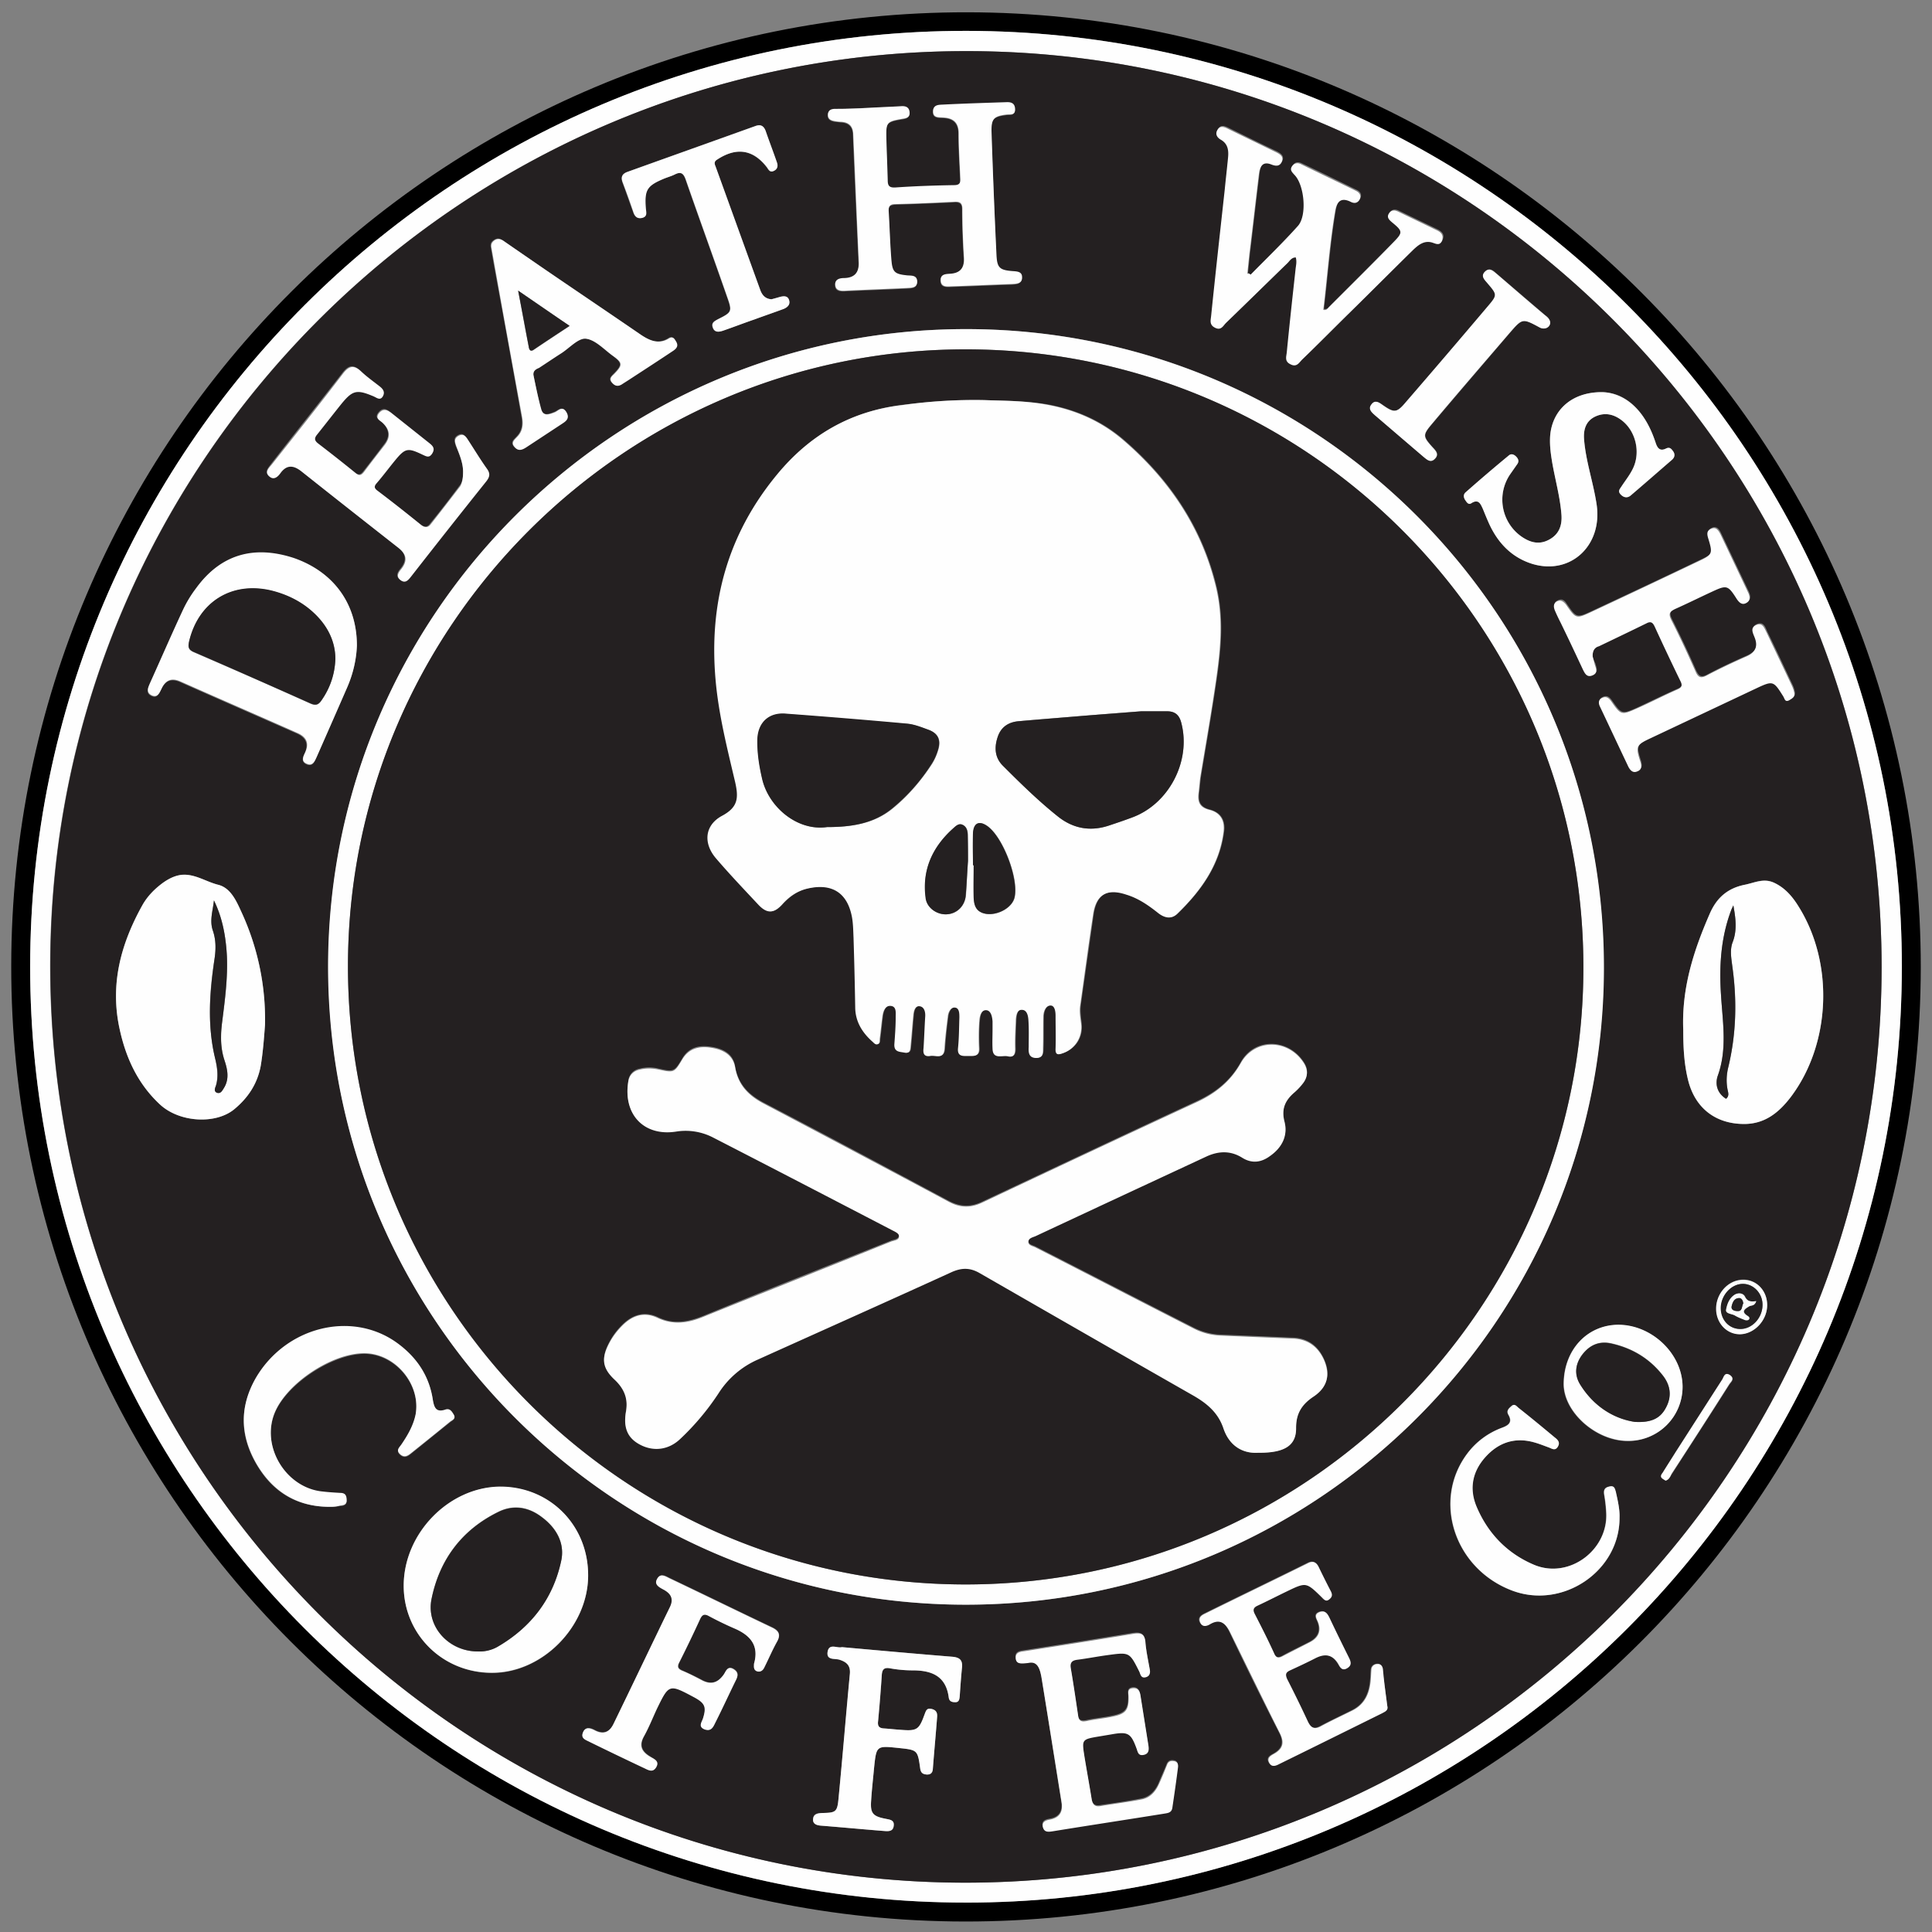 <svg width="86" height="86" fill="none" xmlns="http://www.w3.org/2000/svg"><rect width="100%" height="100%" fill="#808080" stroke="none"/><path d="M85.5 43.077c-.03 23.465-19.094 42.485-42.56 42.456C19.49 85.503.486 66.453.5 43.003.515 19.538 19.594.518 43.06.547c23.435.03 42.455 19.08 42.44 42.53ZM42.985 84.691c22.978 0 41.644-18.651 41.673-41.644C84.673 20.07 66.022 1.404 43.03 1.374c-22.977-.03-41.687 18.68-41.687 41.673 0 22.978 18.666 41.644 41.643 41.644Z" fill="#000"/><path d="M42.985 84.69c-22.977 0-41.643-18.68-41.643-41.657 0-22.993 18.71-41.688 41.688-41.659 22.992.03 41.643 18.71 41.628 41.673-.014 22.993-18.695 41.659-41.673 41.644Zm.03-82.415c-22.461 0-40.773 18.267-40.787 40.699-.015 22.49 18.252 40.801 40.698 40.83 22.505.016 40.817-18.251 40.831-40.742.015-22.475-18.281-40.787-40.742-40.787Z" fill="#FEFEFE"/><path d="M43.015 2.275c22.46 0 40.742 18.312 40.742 40.787-.014 22.476-18.326 40.758-40.83 40.743-22.447-.03-40.714-18.341-40.684-40.831.014-22.432 18.326-40.699 40.772-40.699ZM42.97 71.43c15.668.015 28.397-12.67 28.411-28.324.03-15.697-12.67-28.456-28.353-28.456-15.682-.015-28.412 12.7-28.412 28.368-.014 15.668 12.685 28.397 28.354 28.412ZM11.797 45.617a11.395 11.395 0 0 0-1.078-5.08c-.222-.487-.487-1.019-1.004-1.152-.473-.118-.901-.398-1.388-.443-.4-.03-.768.133-1.093.37-.37.265-.68.59-.901.989-.96 1.727-1.447 3.53-1.004 5.523.28 1.284.812 2.422 1.772 3.322.871.827 2.51.916 3.337.222.606-.517 1.02-1.123 1.167-1.92.103-.62.148-1.255.192-1.831Zm63.13.221c0 .739.03 1.536.236 2.319.325 1.196 1.21 1.86 2.437 1.875.945.015 1.58-.502 2.111-1.196 1.787-2.363 1.935-5.951.355-8.476-.28-.458-.62-.842-1.123-1.078-.457-.207-.841.015-1.284.103-.798.163-1.27.606-1.551 1.285-.709 1.624-1.255 3.293-1.181 5.168ZM55.67 12.228c-.044-.03-.074-.059-.118-.088.03-.28.06-.562.089-.857.147-1.196.28-2.392.428-3.588.044-.325.148-.576.561-.414.192.074.37.089.458-.133.088-.221-.089-.325-.251-.413-.724-.34-1.433-.694-2.156-1.049-.148-.073-.325-.147-.443.03-.133.192-.044.34.133.458.295.177.354.458.325.782-.06.473-.104.96-.148 1.433-.207 1.875-.413 3.736-.605 5.611-.015.192-.104.4.177.547.28.133.354-.089.472-.207a229.67 229.67 0 0 0 2.717-2.643c.104-.104.192-.28.4-.28.058.206 0 .383-.016.575-.133 1.21-.265 2.422-.384 3.633-.014.177-.133.398.163.546.28.133.384-.074.517-.207.723-.708 1.432-1.417 2.156-2.126.93-.916 1.86-1.846 2.79-2.762.237-.236.518-.443.887-.31.162.06.325.118.398-.103.09-.207-.014-.34-.206-.443-.576-.28-1.167-.561-1.743-.842-.177-.088-.325-.059-.428.104-.103.177.015.265.148.369.487.413.487.458.03.93-.946.96-1.891 1.905-2.836 2.85-.06.06-.104.148-.251.118.177-1.476.28-2.953.531-4.415.074-.414.237-.606.68-.399.177.089.325.074.413-.118.074-.177-.015-.295-.177-.37-.812-.398-1.624-.797-2.437-1.18-.147-.074-.295-.06-.398.088-.118.163-.015.28.103.384.443.458.576 1.816.148 2.289-.694.783-1.418 1.477-2.127 2.2ZM38.703 4.8c-.517.015-1.02.045-1.536.074-.163.015-.31.06-.325.237-.015.206.133.28.31.31.089.014.177.014.266.03.34.014.532.176.546.53.074 1.906.163 3.825.251 5.73.015.444-.192.68-.635.694-.206 0-.428.045-.413.296.015.28.266.28.487.266.901-.045 1.802-.074 2.703-.119.206-.014.472 0 .457-.295 0-.28-.25-.236-.443-.266-.576-.059-.664-.147-.708-.723-.045-.71-.074-1.418-.118-2.127-.015-.236.073-.31.31-.325.87-.03 1.742-.059 2.613-.103.237-.015.355.044.355.31 0 .724.03 1.447.074 2.17.03.444-.163.68-.606.724-.221.015-.458.015-.428.325.03.266.266.237.458.237.9-.03 1.801-.074 2.702-.104.222-.014.458-.014.458-.31-.015-.25-.236-.25-.443-.266-.546-.044-.665-.147-.694-.679l-.222-5.508c-.014-.606.089-.709.68-.783.162-.014.383.03.369-.25-.015-.267-.192-.31-.414-.296-.915.03-1.83.059-2.746.103-.207.015-.473-.015-.488.28-.015.31.251.281.458.296.458.015.68.236.68.709 0 .665.044 1.33.073 1.979.015.207-.015.325-.28.325-.872.014-1.743.059-2.614.103-.266.015-.34-.074-.34-.325-.015-.635-.044-1.27-.059-1.89-.015-.68.015-.724.709-.842.177-.03.34-.059.325-.28-.015-.237-.192-.28-.384-.28-.458 0-.916.029-1.388.043Zm32.192 24.425c-.014-.295.118-.413.31-.502.71-.34 1.418-.664 2.112-1.019.207-.103.28-.044.37.148.368.812.738 1.61 1.136 2.407.104.221.06.31-.147.399-.606.266-1.197.56-1.802.841-.664.296-.694.296-1.122-.324-.118-.163-.237-.237-.414-.148-.177.088-.162.236-.088.384.413.9.841 1.801 1.27 2.688.073.162.192.28.398.192.192-.09.177-.237.133-.414-.221-.694-.192-.753.458-1.063l4.696-2.215c.738-.355.768-.34 1.21.369.06.088.09.25.252.162.118-.059.251-.133.236-.295a1.302 1.302 0 0 0-.103-.34c-.37-.782-.739-1.58-1.123-2.362-.088-.192-.162-.488-.472-.355-.266.118-.148.355-.074.547.163.413.03.679-.369.856-.606.266-1.21.546-1.787.857-.266.132-.354.044-.472-.192a46.146 46.146 0 0 0-1.078-2.29c-.148-.295-.06-.383.192-.501.546-.237 1.092-.517 1.639-.768.635-.296.694-.28 1.078.325.118.177.236.295.443.177.177-.104.147-.266.074-.443l-1.24-2.614c-.075-.162-.193-.34-.414-.236-.207.088-.163.28-.118.457.192.65.192.695-.414.975-1.595.768-3.205 1.521-4.814 2.274-.665.31-.68.296-1.108-.325-.103-.162-.221-.25-.413-.147-.177.088-.148.25-.089.398.074.178.163.355.251.532.325.694.65 1.388.99 2.082.088.177.162.384.428.28.266-.103.148-.31.103-.501-.059-.089-.088-.222-.118-.296Zm-55.008-.487c0-1.89-1.063-3.293-2.82-3.869-1.802-.59-3.264-.148-4.342 1.33-.236.31-.443.649-.605 1.003-.502 1.078-.975 2.171-1.462 3.249-.074.177-.177.384.059.517.28.148.37-.104.458-.28.177-.385.443-.503.842-.326 1.727.768 3.455 1.521 5.198 2.29.398.176.531.457.354.87-.089.178-.177.385.074.503.28.118.354-.118.443-.31.458-1.049.915-2.083 1.373-3.131.28-.665.414-1.314.428-1.846Zm2.083 41.85c0 2.156 1.727 3.87 3.913 3.884 2.245.015 4.282-2.038 4.297-4.312.015-2.245-1.698-3.972-3.913-3.972-2.29 0-4.297 2.052-4.297 4.4ZM20.613 21c0 .221-.015.443-.148.605a48.37 48.37 0 0 1-1.329 1.713c-.118.163-.266.148-.428.015-.635-.502-1.27-1.004-1.92-1.506-.162-.118-.162-.207-.044-.354.28-.325.532-.65.797-.99.473-.576.576-.59 1.256-.266.162.074.28.163.413-.059.118-.192.044-.31-.089-.428l-1.727-1.373c-.177-.148-.355-.237-.547 0-.192.236.03.325.148.428.325.31.384.635.103.99a86.2 86.2 0 0 1-.93 1.21c-.118.148-.207.177-.37.044a72.362 72.362 0 0 0-1.668-1.314c-.162-.133-.192-.236-.044-.398.369-.444.709-.901 1.063-1.344.517-.635.694-.68 1.462-.355.133.06.266.178.399 0 .118-.177.03-.31-.118-.428-.281-.221-.576-.428-.842-.68-.31-.295-.532-.265-.798.075-1.063 1.373-2.14 2.717-3.204 4.09-.118.163-.28.325-.089.502.192.177.37.044.488-.133.28-.398.576-.369.945-.088 1.432 1.152 2.88 2.274 4.326 3.41.355.282.4.577.119.931-.133.163-.251.34-.03.502.222.163.355-.03.473-.177 1.107-1.403 2.215-2.82 3.337-4.223.148-.192.192-.34.03-.561-.296-.414-.561-.857-.842-1.285-.104-.163-.207-.31-.428-.177-.207.118-.148.28-.089.472.163.384.325.753.325 1.152Zm50.71-3.544c-1.343 0-2.215.782-2.318 1.92-.03.384.015.753.074 1.122.133.812.369 1.61.428 2.436.03.473-.118.872-.561 1.093-.443.237-.856.118-1.226-.147a2.015 2.015 0 0 1-.502-2.762l.31-.443c.089-.118.074-.207-.015-.325-.103-.118-.236-.177-.354-.074-.65.547-1.285 1.093-1.92 1.64-.118.103-.088.25 0 .369.06.088.133.192.251.118.325-.222.414.015.517.25.104.222.192.444.28.666.4.856 1.02 1.506 1.935 1.786 1.699.502 3.116-.827 2.85-2.643-.147-.99-.487-1.934-.56-2.924-.03-.443.088-.812.516-1.004.428-.192.827-.089 1.181.192.62.502.828 1.462.458 2.17-.133.266-.325.517-.487.754-.074.118-.177.207-.044.354.133.133.295.177.443.06.62-.518 1.24-1.064 1.846-1.596.118-.103.147-.236.059-.369-.074-.103-.148-.221-.325-.133-.266.133-.37-.015-.458-.25a5.143 5.143 0 0 0-.325-.783c-.472-.916-1.196-1.462-2.053-1.477ZM45.747 74.029c.443-.118.546.251.605.62.31 1.846.59 3.677.886 5.523.074.428-.074.709-.517.783-.192.03-.369.103-.31.34.06.236.266.206.443.177 1.654-.266 3.308-.517 4.947-.783.163-.03.325-.059.37-.266.088-.59.177-1.196.25-1.787.015-.118 0-.25-.162-.28-.148-.03-.266.015-.325.162-.118.296-.25.576-.369.871-.148.325-.384.591-.753.665-.606.118-1.211.207-1.831.295-.237.045-.355-.044-.399-.295-.103-.635-.221-1.27-.325-1.92-.118-.753-.118-.753.665-.886l.531-.088c.739-.133.871-.045 1.123.62.059.148.059.34.31.295.25-.044.25-.221.221-.413l-.354-2.23c-.03-.192-.104-.355-.355-.325-.25.044-.177.236-.177.384 0 .576-.118.753-.68.871-.398.089-.797.118-1.195.207-.237.044-.34-.015-.37-.251-.103-.694-.206-1.403-.324-2.097-.045-.266.059-.354.295-.384.443-.059.886-.148 1.344-.207.974-.133.974-.133 1.418.753.058.119.073.281.265.237.192-.045.222-.192.192-.355-.059-.398-.147-.797-.192-1.196-.03-.369-.206-.428-.546-.384-1.61.266-3.205.517-4.814.768-.192.03-.428.044-.414.31.03.34.266.28.547.266ZM23.744 16.688c-.015-.177.103-.251.221-.325.325-.207.65-.428.99-.65.369-.236.753-.679 1.092-.65.414.045.812.473 1.196.754.458.34.458.428.06.827-.104.118-.222.206-.09.369.119.147.267.192.43.088.132-.088.28-.177.413-.265.635-.414 1.255-.827 1.89-1.24.147-.104.25-.222.118-.414-.074-.118-.148-.237-.31-.133-.458.295-.857.103-1.255-.163a776.224 776.224 0 0 0-4.401-2.997c-.576-.384-1.137-.783-1.713-1.182-.133-.088-.251-.133-.414-.014-.147.103-.147.206-.118.354l.133.753c.414 2.245.827 4.504 1.226 6.749.059.325.03.635-.222.886-.118.133-.295.25-.103.457.177.192.354.119.517 0l1.55-1.018c.192-.119.414-.237.237-.532-.177-.31-.355-.06-.532 0-.266.103-.517.192-.605-.177a122.76 122.76 0 0 1-.31-1.477Zm38.01 59.26c-.073-.56-.147-1.092-.221-1.638-.015-.148-.089-.266-.251-.252-.133.015-.251.09-.266.252-.015.147-.015.295-.03.457-.044.591-.25 1.078-.812 1.359-.472.236-.945.458-1.417.709-.281.147-.443.059-.562-.207-.31-.635-.605-1.27-.93-1.905-.103-.192-.074-.295.133-.384.384-.177.768-.354 1.137-.546.414-.207.738-.163 1.004.25.089.134.178.355.414.193.221-.133.147-.296.059-.473-.296-.59-.59-1.181-.871-1.787-.09-.177-.192-.31-.414-.236-.28.104-.148.295-.089.443.163.414.015.709-.354.9-.399.208-.812.4-1.21.621-.193.104-.282.074-.385-.118-.28-.59-.561-1.167-.856-1.742-.104-.192-.074-.296.118-.384a35.23 35.23 0 0 0 1.3-.635c.856-.414.87-.414 1.55.25.088.09.162.222.34.104.132-.103.147-.207.073-.355-.177-.354-.354-.723-.546-1.092-.103-.207-.251-.28-.473-.163-1.52.753-3.056 1.492-4.577 2.245-.148.074-.31.177-.222.384.089.192.266.192.414.103.457-.28.723-.074.915.34a180.69 180.69 0 0 0 2.215 4.49c.222.427.133.708-.266.93-.162.088-.31.177-.206.383.118.222.295.148.457.06 1.522-.754 3.043-1.507 4.578-2.26.163-.044.296-.118.251-.295Zm-47.077-8.874c.147-.015.295-.015.457-.03.148-.015.296-.03.296-.25-.015-.193-.074-.311-.28-.311-.252 0-.518-.03-.769-.06-1.654-.147-2.79-2.022-2.141-3.543.561-1.315 2.599-2.629 4.017-2.614 1.358.03 2.48 1.388 2.244 2.717-.088.502-.34.93-.635 1.344-.088.133-.25.251-.059.428.177.163.325.089.473-.03.59-.472 1.166-.944 1.757-1.417.089-.074.266-.133.162-.31-.088-.148-.177-.28-.384-.222-.398.133-.487-.088-.546-.428-.162-1.107-.753-1.95-1.654-2.584-2.008-1.403-4.917-.65-6.232 1.61-.723 1.255-.708 2.525.015 3.78.709 1.24 1.787 1.92 3.279 1.92Zm18.887 6.984c-.015.133-.03.266.147.325.163.045.266-.044.325-.177.192-.384.355-.768.561-1.137.163-.31.09-.487-.221-.635-1.521-.723-3.027-1.462-4.548-2.185-.178-.089-.414-.251-.561.014-.148.251.073.37.265.473.31.177.488.399.31.768-.841 1.728-1.668 3.47-2.51 5.198-.177.37-.443.517-.842.31-.192-.103-.413-.177-.531.103-.104.266.133.34.31.414.782.384 1.565.753 2.363 1.137.191.088.428.266.59-.015.148-.266-.118-.354-.28-.472-.37-.222-.488-.488-.266-.901.221-.399.384-.812.576-1.226.531-1.122.531-1.122 1.654-.517.487.251.56.428.398.945-.059.178-.221.37.074.488.28.103.37-.104.473-.296.295-.605.59-1.225.886-1.83.088-.193.192-.385-.06-.547-.28-.177-.339.088-.442.221-.266.384-.591.488-1.005.251-.28-.147-.56-.28-.856-.413-.207-.089-.221-.192-.118-.384.325-.635.62-1.27.916-1.905.103-.221.206-.236.413-.133.354.192.724.37 1.093.532.694.325 1.137.768.886 1.594Zm3.913-.738c-.207.06-.561-.192-.635.192-.074.414.325.31.532.37.31.103.487.265.457.62-.162 1.846-.324 3.691-.502 5.523-.059.65-.118.664-.753.679-.206 0-.384.044-.384.28-.014.207.163.266.34.28.93.075 1.86.163 2.791.237.192.015.428.044.458-.221.044-.28-.192-.28-.384-.325-.547-.118-.65-.251-.62-.798.03-.502.088-.989.133-1.476.103-.975.103-.975 1.092-.872.842.089.857.089.96.916.03.207.118.251.295.266.163.015.252-.06.266-.237.06-.782.133-1.565.192-2.333.015-.192-.059-.31-.266-.354-.206-.044-.236.103-.295.25-.251.695-.34.754-1.093.68-.236-.015-.472-.044-.723-.059-.207-.015-.28-.103-.251-.325.073-.679.118-1.344.162-2.023.015-.266.089-.384.384-.325.325.06.665.089.99.089.841 0 1.476.25 1.61 1.21.014.178.147.208.294.208.163 0 .178-.119.192-.252.03-.428.06-.87.104-1.299.03-.325-.104-.443-.428-.473-1.64-.133-3.264-.28-4.918-.428Zm-3.13-59.999c-.296-.015-.429-.207-.517-.413-.665-1.832-1.33-3.677-1.994-5.509-.044-.118-.074-.206.074-.295.856-.561 1.595-.458 2.215.34.074.103.133.25.31.162.162-.088.192-.236.133-.384-.162-.472-.34-.93-.502-1.403-.089-.221-.222-.295-.458-.206-1.89.679-3.795 1.358-5.685 2.037-.222.074-.296.222-.222.458.163.443.31.872.473 1.315.059.191.162.324.384.28.265-.059.192-.25.177-.428-.06-.827.044-1.004.827-1.33.147-.058.31-.103.458-.176.25-.133.384-.074.487.206.605 1.743 1.24 3.485 1.846 5.228.236.664.221.694-.399 1.004-.162.089-.31.162-.236.37.074.22.266.22.443.147.472-.162.93-.34 1.403-.502.443-.163.886-.31 1.314-.473.163-.059.295-.177.236-.384-.059-.206-.236-.192-.413-.147-.118.03-.251.073-.355.103Zm37.744 54.24c.015-.354-.073-.753-.177-1.152-.044-.162-.088-.295-.295-.236-.207.044-.251.162-.222.354.045.251.074.502.089.768.133 1.684-1.64 3.013-3.205 2.363-1.196-.502-2.067-1.388-2.57-2.6-.324-.782-.191-1.535.385-2.185.59-.664 1.329-.915 2.2-.664.222.059.428.147.635.221.133.045.266.163.399-.03.118-.191.015-.31-.133-.413-.532-.443-1.078-.87-1.61-1.314-.088-.074-.177-.207-.31-.089-.118.104-.236.207-.147.384.206.355 0 .473-.296.591-.62.236-1.137.62-1.535 1.152-1.566 2.097-.562 5.139 2.023 6.099 2.259.827 4.784-.871 4.77-3.249Zm-3.086-53.206c-.015-.148-.118-.237-.221-.325l-2.157-1.846c-.147-.133-.31-.295-.502-.103-.221.206-.044.369.104.531.428.502.443.517.015 1.02a510.674 510.674 0 0 1-3.663 4.282c-.398.472-.517.457-1.019.118-.177-.118-.34-.236-.502-.03-.162.207 0 .355.163.488.723.62 1.432 1.24 2.156 1.846.147.132.31.295.502.088.207-.221.03-.37-.118-.532-.414-.472-.429-.531-.015-1.018 1.152-1.36 2.304-2.703 3.455-4.047.576-.664.576-.664 1.344-.25.207.117.458 0 .458-.222Zm5.892 47.358c-.015-1.462-1.373-2.746-2.88-2.732-1.388.015-2.406 1.108-2.421 2.614-.015 1.255 1.432 2.555 2.85 2.555a2.433 2.433 0 0 0 2.451-2.437Zm-.753 4.194c.162-.059.207-.192.28-.295.857-1.33 1.714-2.644 2.555-3.973.074-.118.266-.25.045-.413-.251-.163-.281.088-.355.207a238.585 238.585 0 0 0-2.067 3.219c-.192.295-.399.605-.576.915-.044.074-.118.148-.044.237.044.044.118.073.162.103Zm4.519-7.841c-.015-.62-.473-1.108-1.063-1.108-.665 0-1.211.606-1.197 1.314.015.62.473 1.123 1.064 1.108.635 0 1.21-.62 1.196-1.314Z" fill="#242021"/><path d="M42.97 71.43c-15.668-.015-28.367-12.744-28.367-28.412.014-15.668 12.744-28.383 28.426-28.368 15.683.015 28.398 12.759 28.368 28.471-.03 15.639-12.759 28.324-28.427 28.309Zm27.512-28.412c-.03-15.166-12.33-27.467-27.497-27.467-15.166 0-27.511 12.36-27.496 27.511.03 15.166 12.33 27.467 27.496 27.467 15.18 0 27.526-12.36 27.497-27.511ZM11.797 45.617c-.044.576-.089 1.21-.192 1.831-.148.797-.561 1.418-1.167 1.92-.827.694-2.466.605-3.337-.222-.96-.9-1.492-2.038-1.772-3.322-.443-1.994.044-3.795 1.004-5.523.222-.399.546-.724.9-.99.326-.236.695-.413 1.094-.369.487.044.915.325 1.388.443.531.133.782.665 1.004 1.152a11.395 11.395 0 0 1 1.078 5.08Zm-2.274-5.538c-.045.458-.207.901-.045 1.344.148.443.133.886.06 1.33-.222 1.431-.31 2.879.029 4.311.089.414.162.827.044 1.255-.03.104-.103.251.045.31.162.06.236-.088.31-.206.25-.399.162-.813.03-1.226-.193-.576-.193-1.152-.104-1.742.133-.975.251-1.935.207-2.924-.045-.827-.192-1.67-.576-2.452ZM74.927 45.838c-.074-1.875.472-3.544 1.181-5.168.295-.665.753-1.122 1.55-1.285.444-.088.828-.295 1.285-.103.502.221.842.62 1.123 1.078 1.58 2.525 1.432 6.113-.355 8.476-.531.694-1.166 1.211-2.111 1.196-1.226-.014-2.112-.694-2.437-1.875-.207-.783-.236-1.58-.236-2.319Zm2.23-5.537c-.03.074-.074.162-.104.236-.458 1.226-.531 2.496-.443 3.78.074 1.197.28 2.393-.148 3.574-.133.37-.03.768.37 1.019.133-.118.103-.251.073-.384-.073-.34-.044-.694.03-1.034.354-1.476.399-2.968.177-4.474-.044-.355-.118-.724.015-1.078.207-.546.133-1.093.03-1.64ZM55.67 12.228c.71-.723 1.433-1.417 2.097-2.156.428-.472.295-1.846-.148-2.289-.103-.118-.221-.221-.103-.384.104-.147.251-.162.399-.088.812.399 1.624.782 2.436 1.181.148.074.252.192.178.37-.089.191-.251.206-.414.118-.428-.207-.605 0-.68.398-.25 1.462-.354 2.954-.53 4.416.147.03.191-.06.25-.119.945-.945 1.905-1.89 2.836-2.85.472-.472.457-.531-.03-.93-.118-.103-.236-.207-.148-.37.104-.176.237-.191.429-.102.576.28 1.166.56 1.742.841.177.089.28.222.207.443-.089.222-.236.163-.399.104-.369-.133-.635.073-.886.31-.93.915-1.86 1.846-2.79 2.761-.724.709-1.433 1.433-2.157 2.127-.133.133-.236.354-.517.206-.28-.133-.177-.354-.162-.546.118-1.21.25-2.422.384-3.633.015-.192.074-.369.015-.576-.207 0-.281.178-.4.281-.915.886-1.816 1.772-2.716 2.643-.119.118-.207.34-.473.207-.28-.133-.192-.354-.177-.546.192-1.876.399-3.736.605-5.612.045-.472.104-.96.148-1.432.03-.325-.015-.606-.325-.783-.177-.103-.266-.266-.133-.458.118-.177.296-.103.443-.03.724.355 1.433.695 2.156 1.05.177.088.34.191.251.413-.088.221-.266.206-.457.133-.4-.163-.517.088-.562.413-.147 1.196-.28 2.392-.428 3.589-.03.28-.059.56-.088.856a.151.151 0 0 1 .147.044ZM38.703 4.8c.472-.03.93-.044 1.403-.073.192-.015.369.03.384.28.014.222-.148.251-.325.28-.694.119-.724.163-.71.842.016.635.045 1.27.06 1.89 0 .252.074.34.34.326.87-.06 1.742-.09 2.613-.104.266 0 .296-.118.28-.325-.029-.664-.073-1.329-.073-1.979 0-.472-.221-.679-.68-.708-.206-.015-.472.03-.457-.296.015-.295.28-.266.487-.28.916-.045 1.831-.074 2.747-.104.222-.014.399.03.413.296.015.295-.206.236-.369.25-.576.075-.694.178-.679.783.06 1.832.133 3.677.222 5.509.03.531.147.634.694.679.206.015.443.015.443.266.014.295-.237.295-.458.31-.9.03-1.802.074-2.702.103-.192.015-.429.03-.458-.236-.03-.31.206-.31.428-.325.443-.03.635-.266.605-.724a35.528 35.528 0 0 1-.073-2.17c0-.266-.119-.325-.355-.31-.871.044-1.742.088-2.614.103-.236 0-.325.074-.31.325.044.709.06 1.417.118 2.126.045.576.133.665.71.724.191.015.427-.015.442.266 0 .295-.25.28-.458.295-.9.044-1.801.074-2.702.118-.221.015-.472.015-.487-.266-.015-.25.206-.295.413-.295.443-.015.65-.251.635-.694-.088-1.905-.162-3.825-.25-5.73-.016-.354-.208-.517-.547-.531-.089 0-.177-.015-.266-.03-.177-.03-.325-.089-.31-.31.015-.192.162-.236.325-.236.502 0 1.004-.015 1.52-.045ZM70.895 29.225c.015.074.06.207.089.34.059.192.162.399-.104.502-.25.103-.34-.103-.428-.28-.325-.695-.65-1.389-.99-2.083a8.61 8.61 0 0 1-.25-.531c-.06-.148-.074-.31.088-.399.178-.089.296 0 .414.148.428.62.443.635 1.107.325a706.1 706.1 0 0 0 4.814-2.275c.591-.28.606-.34.414-.974-.06-.192-.103-.37.118-.458.222-.103.325.074.414.236l1.24 2.614c.074.162.103.34-.074.443-.192.118-.325 0-.443-.177-.384-.606-.443-.62-1.078-.325-.546.251-1.078.517-1.639.768-.251.118-.34.207-.192.502.384.753.738 1.521 1.078 2.289.103.236.207.325.473.192.59-.31 1.181-.59 1.786-.857.414-.177.532-.457.37-.856-.074-.192-.207-.428.073-.546.296-.133.37.162.473.354.37.782.753 1.58 1.122 2.363.045.103.089.221.104.34.014.162-.118.22-.237.295-.177.088-.192-.06-.25-.163-.444-.709-.458-.723-1.212-.369l-4.695 2.215c-.665.31-.68.37-.458 1.063.059.178.059.34-.133.414-.192.088-.31-.03-.399-.192-.428-.901-.842-1.787-1.27-2.688-.074-.147-.074-.31.089-.384.177-.088.295-.015.413.148.428.62.458.62 1.123.325.605-.266 1.196-.576 1.801-.842.207-.089.266-.177.148-.399a119.89 119.89 0 0 1-1.137-2.407c-.089-.192-.177-.25-.37-.147-.694.34-1.402.679-2.111 1.019-.163.044-.296.162-.28.457ZM15.887 28.738a5.165 5.165 0 0 1-.413 1.816 665.461 665.461 0 0 1-1.373 3.131c-.089.192-.178.428-.444.31-.265-.103-.162-.31-.073-.502.192-.413.059-.694-.355-.871-1.727-.768-3.47-1.521-5.198-2.29-.398-.176-.664-.058-.841.326-.09.177-.178.428-.458.28-.237-.133-.133-.34-.06-.516.488-1.079.96-2.171 1.463-3.25a5.34 5.34 0 0 1 .605-1.003c1.078-1.477 2.54-1.92 4.342-1.33 1.742.606 2.805 2.009 2.805 3.899Zm-.96.59c0-.752-.324-1.461-.945-2.022-.531-.503-1.181-.827-1.89-1.005-1.772-.428-3.263.488-3.677 2.275-.059.221-.03.354.207.457 1.742.753 3.47 1.507 5.198 2.29.236.103.354.058.487-.134.37-.546.591-1.122.62-1.86ZM17.97 70.588c0-2.333 2.023-4.4 4.297-4.415 2.215 0 3.928 1.728 3.913 3.972-.015 2.274-2.052 4.327-4.297 4.312-2.186 0-3.913-1.713-3.913-3.869Zm3.307 2.924c.281.015.591-.059.872-.221 1.491-.872 2.48-2.142 2.835-3.84.162-.782-.222-1.447-.857-1.92-.59-.457-1.27-.576-1.949-.236-1.624.798-2.614 2.127-2.968 3.87-.251 1.24.768 2.362 2.067 2.347Z" fill="#FEFEFE"/><path d="M20.613 21c0-.399-.162-.768-.295-1.122-.06-.177-.133-.34.088-.473.222-.118.325.015.428.177.281.429.547.872.842 1.285.163.222.118.37-.03.561a466.392 466.392 0 0 0-3.337 4.224c-.118.147-.25.34-.472.177-.222-.163-.104-.34.03-.502.28-.355.235-.65-.119-.93a1104.358 1104.358 0 0 1-4.327-3.412c-.354-.28-.664-.31-.945.089-.118.162-.295.31-.487.133-.207-.178-.044-.355.088-.502 1.079-1.359 2.156-2.717 3.205-4.09.266-.34.487-.37.797-.075.266.251.561.458.842.68.148.118.222.25.118.428-.118.192-.266.059-.399 0-.767-.325-.945-.28-1.461.354-.355.443-.71.901-1.064 1.344-.133.163-.118.266.045.399.56.428 1.122.871 1.668 1.314.163.133.251.103.37-.044.31-.414.62-.812.93-1.211.28-.37.221-.694-.104-.99-.118-.103-.34-.192-.147-.428.192-.221.369-.133.546 0l1.728 1.374c.148.118.207.236.089.428-.133.207-.252.133-.414.059-.68-.325-.783-.31-1.255.266-.266.325-.517.664-.798.99-.133.147-.118.235.045.354.65.487 1.284.989 1.92 1.506.162.133.31.133.428-.015.443-.561.886-1.137 1.329-1.713.103-.207.118-.428.118-.635ZM71.323 17.456c.857.03 1.58.576 2.053 1.477.133.25.236.516.325.782.074.236.192.384.458.251.177-.088.25.03.325.133.088.133.059.266-.06.37-.62.531-1.225 1.063-1.845 1.594-.148.118-.31.089-.443-.059s-.03-.236.044-.354c.162-.251.354-.488.487-.753.37-.71.177-1.67-.457-2.171-.355-.28-.754-.384-1.182-.192-.428.192-.546.576-.517 1.004.074.99.414 1.935.561 2.924.266 1.816-1.151 3.145-2.85 2.643-.915-.28-1.535-.915-1.934-1.787-.103-.221-.192-.443-.28-.664-.104-.222-.193-.458-.518-.251-.118.074-.191-.03-.25-.118-.09-.118-.119-.266 0-.37a66.267 66.267 0 0 1 1.92-1.639c.117-.103.25-.044.353.074.09.104.104.207.015.325l-.31.443a2.004 2.004 0 0 0 .502 2.762c.384.265.783.384 1.226.147.443-.236.59-.62.561-1.093-.059-.826-.295-1.624-.428-2.436-.06-.37-.103-.738-.074-1.122.103-1.138.975-1.935 2.319-1.92ZM45.747 74.029c-.266.015-.517.074-.532-.221-.015-.266.207-.281.414-.31 1.61-.252 3.219-.503 4.814-.769.34-.059.517 0 .546.384.03.4.118.798.192 1.197.03.162 0 .31-.192.354-.192.044-.221-.118-.266-.236-.443-.886-.443-.886-1.417-.753-.443.059-.886.147-1.344.206-.237.03-.34.118-.296.384.119.694.222 1.403.325 2.097.03.237.133.296.37.251.398-.088.797-.118 1.196-.207.56-.118.694-.295.679-.87 0-.163-.074-.355.177-.385.251-.03.325.133.355.325l.354 2.23c.03.192.015.37-.222.413-.25.045-.25-.147-.31-.295-.25-.68-.384-.753-1.122-.62l-.532.089c-.782.132-.782.132-.664.886.103.635.221 1.27.325 1.92.044.25.162.339.398.295.606-.104 1.226-.178 1.832-.296.369-.073.605-.34.753-.664.133-.28.25-.576.369-.871.059-.163.177-.192.325-.163.162.03.177.162.162.28-.074.591-.162 1.197-.25 1.787-.03.222-.193.237-.37.266-1.654.266-3.308.517-4.947.783-.192.03-.384.059-.443-.177-.06-.236.118-.31.31-.34.443-.088.59-.354.517-.782-.295-1.846-.59-3.678-.886-5.523-.074-.4-.177-.783-.62-.665ZM23.744 16.688c.103.502.206 1.004.34 1.492.088.369.339.28.605.177.162-.06.34-.325.531 0 .163.295-.059.413-.236.531l-1.55 1.02c-.178.117-.355.191-.517 0-.192-.207-.015-.326.103-.459.251-.25.28-.56.221-.886a1076.93 1076.93 0 0 1-1.225-6.748l-.133-.753c-.03-.148-.015-.251.118-.355.148-.103.28-.074.413.015.576.399 1.138.783 1.713 1.181 1.463 1.005 2.94 1.994 4.401 2.998.399.266.798.443 1.255.163.178-.104.237.014.31.133.119.192.03.31-.118.413-.62.413-1.255.827-1.89 1.24-.133.089-.28.178-.413.266-.178.104-.31.06-.429-.088-.133-.163-.03-.266.089-.37.399-.413.399-.502-.06-.827-.383-.28-.767-.708-1.195-.753-.34-.03-.724.414-1.093.65-.325.207-.65.428-.99.65-.147.059-.265.133-.25.31Zm-.68-3.75c.177.915.31 1.712.473 2.51.03.132.074.236.236.118.502-.34 1.019-.68 1.58-1.049a146.724 146.724 0 0 0-2.289-1.58ZM61.754 75.949c.045.177-.088.236-.221.31-1.521.753-3.042 1.506-4.578 2.26-.163.088-.354.162-.458-.06-.103-.192.044-.295.207-.384.399-.221.487-.487.266-.93-.753-1.492-1.477-2.998-2.215-4.49-.207-.413-.458-.62-.916-.339-.162.089-.34.103-.413-.103-.089-.207.059-.31.221-.384 1.521-.753 3.057-1.492 4.578-2.245.221-.118.37-.044.472.162.178.37.355.724.547 1.093.074.148.059.251-.074.355-.162.133-.236-.015-.34-.104-.679-.664-.694-.664-1.55-.25-.428.206-.857.427-1.3.634-.192.089-.221.192-.118.384.295.576.59 1.152.857 1.743.088.207.192.221.384.118.398-.207.812-.414 1.21-.62.37-.192.517-.488.355-.901-.06-.148-.207-.34.089-.443.221-.074.324.059.413.236.28.59.576 1.196.871 1.787.089.177.148.34-.059.472-.25.163-.34-.059-.413-.192-.251-.413-.59-.457-1.004-.25-.37.191-.753.369-1.137.546-.192.088-.222.177-.133.384.325.635.635 1.27.93 1.905.133.266.28.354.561.207.458-.251.945-.473 1.418-.71.56-.28.768-.782.812-1.358.015-.147.015-.295.03-.458a.26.26 0 0 1 .265-.25c.163-.016.237.103.251.25.045.532.119 1.064.192 1.625ZM14.677 67.074c-1.477 0-2.555-.694-3.279-1.95-.709-1.255-.738-2.51-.015-3.78 1.315-2.26 4.21-3.013 6.232-1.61.901.635 1.492 1.477 1.654 2.585.06.34.148.56.547.428.206-.074.295.074.383.221.104.178-.059.237-.162.31-.576.473-1.167.946-1.757 1.418-.148.118-.296.192-.473.03-.192-.178-.03-.296.06-.429.28-.413.53-.841.634-1.343.236-1.33-.886-2.688-2.244-2.718-1.433-.03-3.456 1.3-4.017 2.614-.65 1.521.487 3.397 2.141 3.544.251.03.517.045.768.06.222 0 .28.118.28.31.015.221-.147.236-.295.25-.162.06-.31.06-.457.06ZM33.564 74.058c.236-.841-.192-1.284-.901-1.58-.37-.162-.738-.34-1.093-.531-.207-.118-.31-.089-.413.133-.296.65-.606 1.285-.916 1.905-.103.192-.088.295.118.384.296.118.576.266.857.413.428.236.738.133 1.004-.25.089-.134.162-.4.443-.222.251.162.162.354.059.546-.295.605-.576 1.226-.886 1.831-.089.192-.177.399-.473.296-.295-.119-.133-.31-.073-.488.162-.517.088-.68-.4-.945-1.107-.59-1.107-.59-1.653.517-.192.413-.354.827-.576 1.226-.236.413-.103.679.266.9.177.104.443.192.28.473-.162.28-.384.103-.59.015-.783-.37-1.58-.753-2.363-1.137-.163-.089-.414-.148-.31-.414.103-.28.325-.207.532-.103.398.207.664.074.841-.31.842-1.728 1.669-3.47 2.51-5.198.178-.384 0-.606-.31-.768-.191-.104-.413-.222-.265-.473.147-.266.369-.103.56-.015 1.522.724 3.028 1.462 4.55 2.186.31.148.398.325.22.635-.206.37-.368.753-.56 1.137-.06.133-.163.221-.325.177-.163-.059-.133-.207-.133-.34ZM37.477 73.32c1.654.148 3.278.296 4.918.428.324.03.457.148.428.473-.044.428-.074.871-.104 1.3-.014.118-.03.25-.192.25-.147 0-.265-.029-.295-.206-.118-.96-.753-1.211-1.61-1.211-.324 0-.664-.03-.989-.089-.295-.059-.37.06-.384.325-.044.68-.103 1.344-.162 2.023-.03.222.044.31.25.325.237.015.473.044.724.06.753.058.842.014 1.093-.68.06-.148.089-.295.295-.251.207.044.281.148.266.354-.059.783-.133 1.566-.192 2.333-.015.163-.103.237-.266.237-.162-.015-.265-.06-.295-.266-.118-.827-.118-.827-.96-.916-.99-.103-.99-.103-1.093.872-.044.487-.103.99-.132 1.476-.045.547.073.695.62.798.192.044.428.044.384.325-.03.266-.266.236-.458.221-.93-.074-1.86-.162-2.791-.236-.177-.015-.354-.074-.34-.28.015-.222.178-.266.384-.281.635-.015.694-.03.753-.68.178-1.845.325-3.691.502-5.522.03-.355-.132-.517-.457-.62-.207-.075-.606.044-.532-.37.074-.369.428-.133.635-.192ZM34.346 13.321c.104-.03.237-.059.37-.103.177-.045.354-.06.413.147.06.192-.074.31-.236.384-.443.163-.871.31-1.315.473-.472.162-.93.34-1.402.502-.192.059-.37.074-.443-.148-.074-.207.073-.28.236-.369.62-.31.635-.34.399-1.004-.606-1.743-1.24-3.485-1.846-5.228-.104-.28-.222-.34-.488-.206-.147.073-.31.118-.457.177-.783.325-.887.502-.827 1.329.014.177.088.369-.178.428-.236.044-.325-.103-.383-.28-.148-.444-.31-.887-.473-1.315-.089-.236-.015-.369.221-.458 1.89-.679 3.796-1.358 5.686-2.037.236-.089.369-.015.458.206.162.473.34.93.502 1.403.059.163.03.31-.133.384-.178.089-.236-.059-.31-.162-.62-.798-1.359-.901-2.215-.34-.148.089-.119.192-.074.295.664 1.832 1.329 3.677 1.993 5.509.074.206.207.398.502.413ZM72.091 67.561c0 2.377-2.525 4.076-4.755 3.249-2.584-.96-3.588-4.002-2.023-6.1a3.396 3.396 0 0 1 1.536-1.15c.295-.104.502-.237.295-.592-.103-.177.03-.28.148-.384.133-.118.221.015.31.089.546.428 1.078.871 1.61 1.314.133.104.25.222.133.414-.118.192-.251.088-.399.03-.207-.075-.428-.163-.635-.222-.871-.251-1.61 0-2.2.664-.576.65-.71 1.403-.384 2.186.502 1.196 1.373 2.097 2.57 2.599 1.565.65 3.322-.68 3.204-2.363a6.8 6.8 0 0 0-.089-.768c-.03-.192.015-.31.222-.354.221-.06.25.074.295.236.088.399.177.798.162 1.152ZM69.005 14.355c0 .221-.251.34-.472.221-.768-.413-.768-.413-1.344.251-1.152 1.344-2.319 2.688-3.456 4.046-.413.488-.399.562.015 1.02.148.162.325.324.118.531-.192.192-.354.03-.502-.088l-2.156-1.846c-.148-.133-.325-.281-.163-.488.163-.221.34-.088.503.03.502.354.62.354 1.018-.118a508.808 508.808 0 0 0 3.663-4.283c.428-.502.413-.517-.015-1.019-.133-.162-.325-.325-.103-.531.192-.178.354-.015.502.103.723.62 1.432 1.24 2.156 1.846.118.088.221.177.236.325ZM74.897 61.713a2.399 2.399 0 0 1-2.437 2.422c-1.432 0-2.864-1.3-2.85-2.555.015-1.491 1.034-2.599 2.422-2.613 1.492 0 2.85 1.284 2.865 2.746Zm-2.126 1.58c.767.045 1.151-.192 1.388-.65.266-.516.192-1.004-.148-1.432-.59-.753-1.358-1.21-2.289-1.418-.531-.118-.945.074-1.27.473-.325.413-.384.9-.118 1.344.62 1.019 1.536 1.55 2.437 1.683ZM74.144 65.907c-.06-.03-.118-.074-.177-.118-.074-.089 0-.177.044-.236.192-.31.384-.606.576-.916.694-1.078 1.373-2.141 2.067-3.22.074-.102.104-.368.355-.206.221.163.03.295-.044.414a363.522 363.522 0 0 1-2.555 3.972c-.06.118-.104.266-.266.31ZM78.663 58.066c.014.694-.561 1.314-1.211 1.329-.59 0-1.049-.488-1.063-1.108-.015-.709.546-1.314 1.196-1.314.605-.015 1.063.472 1.078 1.093Zm-.207.014c0-.502-.384-.915-.842-.93-.531-.015-1.019.517-1.004 1.108.015.517.384.9.871.9.517 0 .975-.487.975-1.078Z" fill="#FEFEFE"/><path d="M70.482 43.018c.03 15.151-12.33 27.511-27.497 27.511-15.15 0-27.467-12.3-27.496-27.467-.03-15.151 12.33-27.511 27.496-27.511 15.166 0 27.482 12.301 27.497 27.467ZM43.827 17.81c-1.418-.03-2.525.074-3.633.207-2.303.28-4.135 1.344-5.597 3.116-2.185 2.658-3.012 5.7-2.717 9.097.133 1.55.517 3.056.872 4.563.162.708.133 1.122-.576 1.506-.783.413-.842 1.226-.266 1.905.605.709 1.255 1.388 1.89 2.067.37.399.665.384 1.034-.015.325-.354.694-.62 1.166-.723 1.064-.236 1.743.192 1.95 1.255.059.31.059.635.073.945.03 1.02.06 2.053.074 3.072.015.635.31 1.122.753 1.535.074.06.148.178.266.119.089-.045.06-.163.074-.251.044-.325.074-.665.118-.99.03-.221.118-.472.355-.458.28.015.236.296.236.503-.015.413-.03.812-.06 1.21-.029.34.237.325.459.37.265.059.25-.148.265-.31.045-.444.074-.901.118-1.344.015-.178.06-.414.266-.414.222.015.28.236.266.458-.03.473-.044.93-.074 1.403-.014.236.015.399.296.354.236-.044.605.177.635-.325.03-.487.088-.96.147-1.432.03-.192.133-.413.31-.399.207.015.207.266.207.443-.015.458-.015.901-.059 1.359-.044.399.236.354.458.354.221 0 .502.045.472-.354a8.298 8.298 0 0 1 .015-1.211c.015-.192.06-.487.31-.473.222.015.28.281.28.503v.354c0 .28-.014.576 0 .856.016.502.43.296.68.34.251.06.325-.074.325-.325-.015-.443.015-.871.03-1.314.014-.192.044-.428.25-.428.222-.015.296.25.31.428.03.399.016.812.016 1.226 0 .236 0 .472.31.487.354.015.31-.266.325-.473.014-.472 0-.93.014-1.403.015-.221.118-.472.34-.457.177 0 .207.265.207.457 0 .488.014.96 0 1.448 0 .265.073.31.31.221.56-.192.886-.694.827-1.3-.03-.265-.074-.531-.045-.812.192-1.358.384-2.717.576-4.06.133-.901.62-1.182 1.492-.887.517.178.974.473 1.403.813.28.221.59.295.856.03 1.034-1.005 1.86-2.142 2.053-3.619.074-.517-.133-.871-.635-1.004-.458-.118-.517-.384-.473-.753.03-.222.045-.458.074-.68.207-1.255.428-2.525.62-3.78.237-1.55.458-3.1.089-4.666-.635-2.673-2.097-4.83-4.164-6.601-.99-.842-2.156-1.344-3.441-1.566-1.034-.162-2.038-.147-2.732-.177ZM56.01 64.667c1.181 0 1.698-.325 1.683-1.152 0-.665.28-1.063.798-1.403.62-.414.753-.975.428-1.654-.266-.561-.709-.886-1.344-.916l-3.204-.133a2.882 2.882 0 0 1-1.256-.324c-2.348-1.197-4.68-2.407-7.029-3.604-.118-.059-.295-.073-.31-.236 0-.177.192-.207.325-.266 2.54-1.181 5.08-2.362 7.605-3.544.547-.25 1.078-.266 1.595.06.428.25.842.191 1.226-.075.517-.369.812-.9.65-1.52-.148-.576.029-.96.443-1.315a2.74 2.74 0 0 0 .398-.428c.207-.28.222-.576.015-.886-.694-1.063-2.2-1.093-2.806.015-.458.827-1.122 1.343-1.949 1.727-3.19 1.477-6.38 2.983-9.554 4.475-.517.25-.99.236-1.507-.044-2.732-1.462-5.463-2.924-8.21-4.357-.68-.354-1.152-.827-1.285-1.624-.089-.576-.561-.798-1.093-.871-.502-.074-.96.014-1.255.516-.37.62-.384.606-1.122.443a1.687 1.687 0 0 0-.768.015.612.612 0 0 0-.517.547c-.236 1.462.694 2.45 2.127 2.215.605-.089 1.136 0 1.653.265 2.644 1.374 5.287 2.732 7.93 4.106.133.074.34.133.34.28 0 .192-.236.192-.37.251-2.775 1.108-5.566 2.2-8.328 3.338-.694.28-1.344.399-2.038.059-.605-.28-1.137-.104-1.595.354a3.127 3.127 0 0 0-.56.753c-.37.694-.31 1.123.25 1.654.428.399.591.827.488 1.418-.119.753.103 1.196.664 1.477.606.31 1.24.221 1.743-.266.65-.62 1.225-1.285 1.713-2.038a3.88 3.88 0 0 1 1.757-1.506l8.639-3.899c.443-.192.812-.192 1.24.06a748.337 748.337 0 0 0 9.48 5.434c.636.354 1.123.768 1.36 1.476.265.842.87 1.167 1.55 1.123ZM9.523 40.08c.384.782.531 1.624.576 2.465.044.975-.089 1.95-.207 2.924-.074.59-.089 1.167.103 1.743.133.398.222.827-.03 1.225-.073.119-.147.266-.31.207-.147-.059-.088-.206-.044-.31.133-.428.06-.842-.044-1.255-.34-1.432-.236-2.865-.03-4.312.074-.458.09-.886-.059-1.33-.162-.457 0-.9.045-1.358ZM77.156 40.3c.104.562.178 1.108-.03 1.64-.132.34-.058.724-.014 1.078.207 1.506.177 2.998-.177 4.474a2.22 2.22 0 0 0-.03 1.034c.03.133.074.266-.073.384-.4-.251-.488-.65-.37-1.019.429-1.181.222-2.377.148-3.574-.088-1.284-.015-2.554.443-3.78.03-.089.074-.162.103-.236ZM14.928 29.329a3.328 3.328 0 0 1-.62 1.846c-.134.192-.252.236-.488.133-1.728-.768-3.456-1.536-5.198-2.29-.236-.103-.251-.22-.207-.457.414-1.772 1.905-2.703 3.677-2.274.709.177 1.359.502 1.89 1.004.606.576.946 1.27.946 2.038ZM21.277 73.512c-1.3 0-2.318-1.107-2.067-2.333.354-1.743 1.344-3.072 2.968-3.87.68-.339 1.359-.22 1.95.237.634.473 1.018 1.152.856 1.92-.355 1.683-1.33 2.968-2.835 3.84-.28.162-.606.22-.872.206ZM23.064 12.937c.813.561 1.521 1.049 2.29 1.565-.562.37-1.079.71-1.58 1.049-.163.118-.222.015-.237-.118-.148-.783-.296-1.58-.473-2.496ZM72.77 63.293c-.9-.133-1.816-.664-2.436-1.668-.28-.458-.207-.93.118-1.344.325-.414.739-.59 1.27-.473.93.207 1.698.665 2.29 1.418.339.428.427.915.147 1.432-.237.458-.62.68-1.388.635ZM78.456 58.08c0 .576-.458 1.078-.99 1.078-.487 0-.856-.383-.87-.9-.015-.591.472-1.123 1.004-1.108.472.015.856.428.856.93Zm-.28-.162c-.222.03-.385.03-.488-.192-.074-.162-.28-.192-.443-.103-.25.147-.354.428-.399.679-.03.177.237.177.384.251.148.089.296.148.458.207.044.015.133.015.163-.015.059-.074.014-.133-.06-.177-.295-.192-.103-.296.074-.414.074-.059.237 0 .31-.236Z" fill="#242021"/><path d="M43.827 17.81c.694.03 1.713.015 2.702.192 1.285.222 2.452.724 3.441 1.566 2.068 1.772 3.53 3.928 4.164 6.6.37 1.566.148 3.116-.088 4.667-.192 1.27-.414 2.525-.62 3.78-.03.222-.045.443-.074.68-.045.369.015.635.472.753.502.118.71.487.635 1.004-.192 1.477-1.019 2.614-2.052 3.618-.266.266-.576.192-.857-.03-.428-.34-.871-.65-1.403-.812-.871-.295-1.358-.015-1.491.886-.207 1.359-.384 2.717-.576 4.061-.044.266.015.547.044.812a1.217 1.217 0 0 1-.827 1.3c-.236.088-.325.044-.31-.222.015-.487 0-.96 0-1.447 0-.177-.03-.443-.207-.458-.221-.014-.325.237-.34.458-.014.473 0 .93-.014 1.403 0 .222.03.487-.325.473-.31-.015-.325-.251-.31-.488 0-.413.015-.812-.015-1.225-.015-.192-.074-.443-.31-.429-.192 0-.236.251-.251.429-.015.443-.044.87-.03 1.314 0 .251-.073.384-.324.325-.251-.06-.665.162-.68-.34-.014-.28 0-.576 0-.856v-.355c-.014-.221-.073-.487-.28-.502-.237-.015-.296.28-.31.473-.03.398-.03.812-.015 1.21.03.4-.251.355-.473.355-.221 0-.502.044-.458-.354.045-.443.045-.901.06-1.359 0-.177 0-.428-.207-.443-.177-.015-.295.207-.31.399-.06.472-.118.96-.148 1.432-.03.502-.399.28-.635.325-.28.044-.325-.118-.295-.354.03-.473.044-.93.074-1.403.014-.207-.045-.443-.266-.458-.192-.015-.251.221-.266.413-.044.444-.074.901-.118 1.344-.015.163-.015.355-.266.31-.207-.044-.473-.014-.458-.369.03-.398.06-.812.06-1.21 0-.207.044-.488-.237-.503-.236-.015-.325.251-.354.458-.045.325-.074.665-.119.99-.014.088.015.206-.073.25-.119.06-.192-.059-.266-.118-.458-.413-.753-.9-.753-1.535a214.127 214.127 0 0 0-.074-3.072c-.015-.31-.015-.635-.074-.945-.207-1.063-.886-1.492-1.95-1.255-.472.103-.841.354-1.166.723-.369.399-.664.399-1.034.015-.635-.68-1.284-1.359-1.89-2.067-.59-.68-.517-1.492.266-1.905.709-.384.738-.798.576-1.507-.354-1.506-.738-3.012-.871-4.563-.296-3.396.531-6.438 2.717-9.096 1.462-1.787 3.308-2.85 5.597-3.116a22.892 22.892 0 0 1 3.662-.222Zm6.97 13.852c-1.034.074-1.92.148-2.806.221-.886.074-1.772.133-2.658.222-.458.044-.797.266-.93.724-.148.457-.118.9.236 1.255.783.782 1.58 1.565 2.451 2.26.665.53 1.433.678 2.245.413.355-.118.709-.237 1.063-.37 1.64-.605 2.629-2.51 2.186-4.208-.089-.355-.28-.517-.635-.517h-1.152Zm-13.984 5.154c1.063 0 2.067-.133 2.909-.813.694-.56 1.27-1.24 1.757-1.978.133-.207.221-.429.295-.665.118-.413 0-.709-.413-.856-.325-.118-.65-.266-.99-.28l-5.39-.444c-.738-.059-1.225.384-1.255 1.137-.015.59.074 1.167.207 1.743.266 1.24 1.565 2.348 2.88 2.156Zm6.497 1.698h.044c0 .487-.014.96 0 1.447 0 .222.045.458.251.605.488.34 1.433-.044 1.566-.62.192-.827-.517-2.687-1.211-3.175-.355-.25-.606-.147-.635.296-.03.487-.015.96-.015 1.447Zm-.221-.192v-1.108c0-.192-.03-.398-.237-.502-.192-.088-.31.074-.428.177-.916.828-1.388 1.832-1.21 3.072.058.443.486.768.93.738.457-.014.797-.354.856-.841.03-.443.044-.901.089-1.536Z" fill="#FEFEFE"/><path d="M56.01 64.667c-.68.044-1.285-.296-1.55-1.078-.237-.71-.74-1.123-1.36-1.477-3.16-1.802-6.32-3.618-9.48-5.434-.428-.252-.797-.252-1.24-.06-2.88 1.315-5.76 2.6-8.64 3.899a3.957 3.957 0 0 0-1.756 1.506 11.294 11.294 0 0 1-1.713 2.038c-.503.473-1.152.561-1.743.266-.561-.28-.797-.724-.664-1.477.103-.576-.074-1.019-.488-1.417-.576-.532-.62-.96-.25-1.654.147-.28.339-.532.56-.754.458-.472.99-.65 1.595-.354.709.325 1.359.222 2.038-.059 2.776-1.122 5.553-2.215 8.329-3.337.147-.06.384-.06.369-.251 0-.133-.207-.207-.34-.281-2.643-1.373-5.286-2.747-7.93-4.105a2.654 2.654 0 0 0-1.654-.266c-1.432.221-2.362-.768-2.126-2.215.044-.31.236-.487.517-.546.25-.06.502-.06.768-.015.753.162.753.177 1.122-.443.295-.488.753-.591 1.255-.517.517.074.99.295 1.093.871.133.798.605 1.27 1.285 1.625 2.746 1.447 5.478 2.894 8.21 4.356.517.28.975.295 1.507.044 3.19-1.506 6.364-2.998 9.554-4.474.827-.384 1.491-.916 1.95-1.728.62-1.108 2.11-1.093 2.805-.015.192.296.192.606-.015.886a2.75 2.75 0 0 1-.398.428c-.414.355-.591.739-.444 1.315.163.62-.118 1.151-.65 1.52-.383.281-.797.34-1.225.075-.517-.325-1.049-.31-1.595-.06-2.54 1.182-5.08 2.363-7.605 3.545-.133.059-.325.088-.325.265 0 .148.192.178.31.237 2.348 1.196 4.681 2.407 7.03 3.603.398.207.812.31 1.255.325l3.204.133c.635.03 1.078.354 1.344.915.31.68.177 1.24-.428 1.654-.517.34-.798.739-.798 1.403.015.783-.502 1.122-1.683 1.108ZM78.175 57.918c-.073.236-.236.177-.324.236-.178.104-.37.222-.074.414.074.044.133.103.059.177-.03.03-.118.03-.163.015-.147-.06-.31-.118-.457-.207-.133-.074-.414-.074-.384-.251.044-.251.147-.532.398-.68.163-.088.37-.058.443.104.118.221.28.221.502.192Zm-.575.103c-.015-.147-.09-.25-.222-.236-.192.03-.251.207-.295.355-.045.191.162.221.266.221.221 0 .177-.221.25-.34Z" fill="#FEFEFE"/><path d="M50.797 31.662h1.152c.354 0 .546.162.635.517.443 1.698-.547 3.603-2.186 4.208-.354.133-.709.252-1.063.37-.827.265-1.58.118-2.245-.414-.87-.694-1.668-1.477-2.45-2.26-.355-.354-.385-.797-.237-1.255.148-.457.472-.679.93-.723l2.658-.222c.871-.073 1.758-.133 2.806-.221ZM36.813 36.816c-1.33.192-2.614-.901-2.895-2.171-.133-.576-.221-1.152-.207-1.743.03-.753.517-1.196 1.256-1.137 1.801.133 3.603.28 5.39.443.34.03.664.163.989.28.414.163.532.459.414.857-.06.237-.163.458-.296.665a8.332 8.332 0 0 1-1.757 1.979c-.827.679-1.831.827-2.895.827ZM43.31 38.514c0-.487-.015-.96 0-1.447.03-.443.28-.547.635-.296.694.488 1.403 2.348 1.211 3.175-.133.576-1.078.945-1.565.62-.207-.147-.237-.383-.251-.605-.015-.487 0-.96 0-1.447h-.03ZM43.089 38.322c-.045.65-.06 1.093-.104 1.536a.895.895 0 0 1-.856.841c-.443.015-.886-.295-.93-.738-.163-1.24.31-2.26 1.21-3.072.118-.103.251-.25.428-.177.207.089.237.296.237.502.015.429.015.857.015 1.108ZM77.6 58.021c-.074.118-.03.355-.251.34-.104 0-.31-.03-.266-.221.03-.148.103-.34.295-.355.133-.03.207.089.222.236Z" fill="#242021"/></svg>